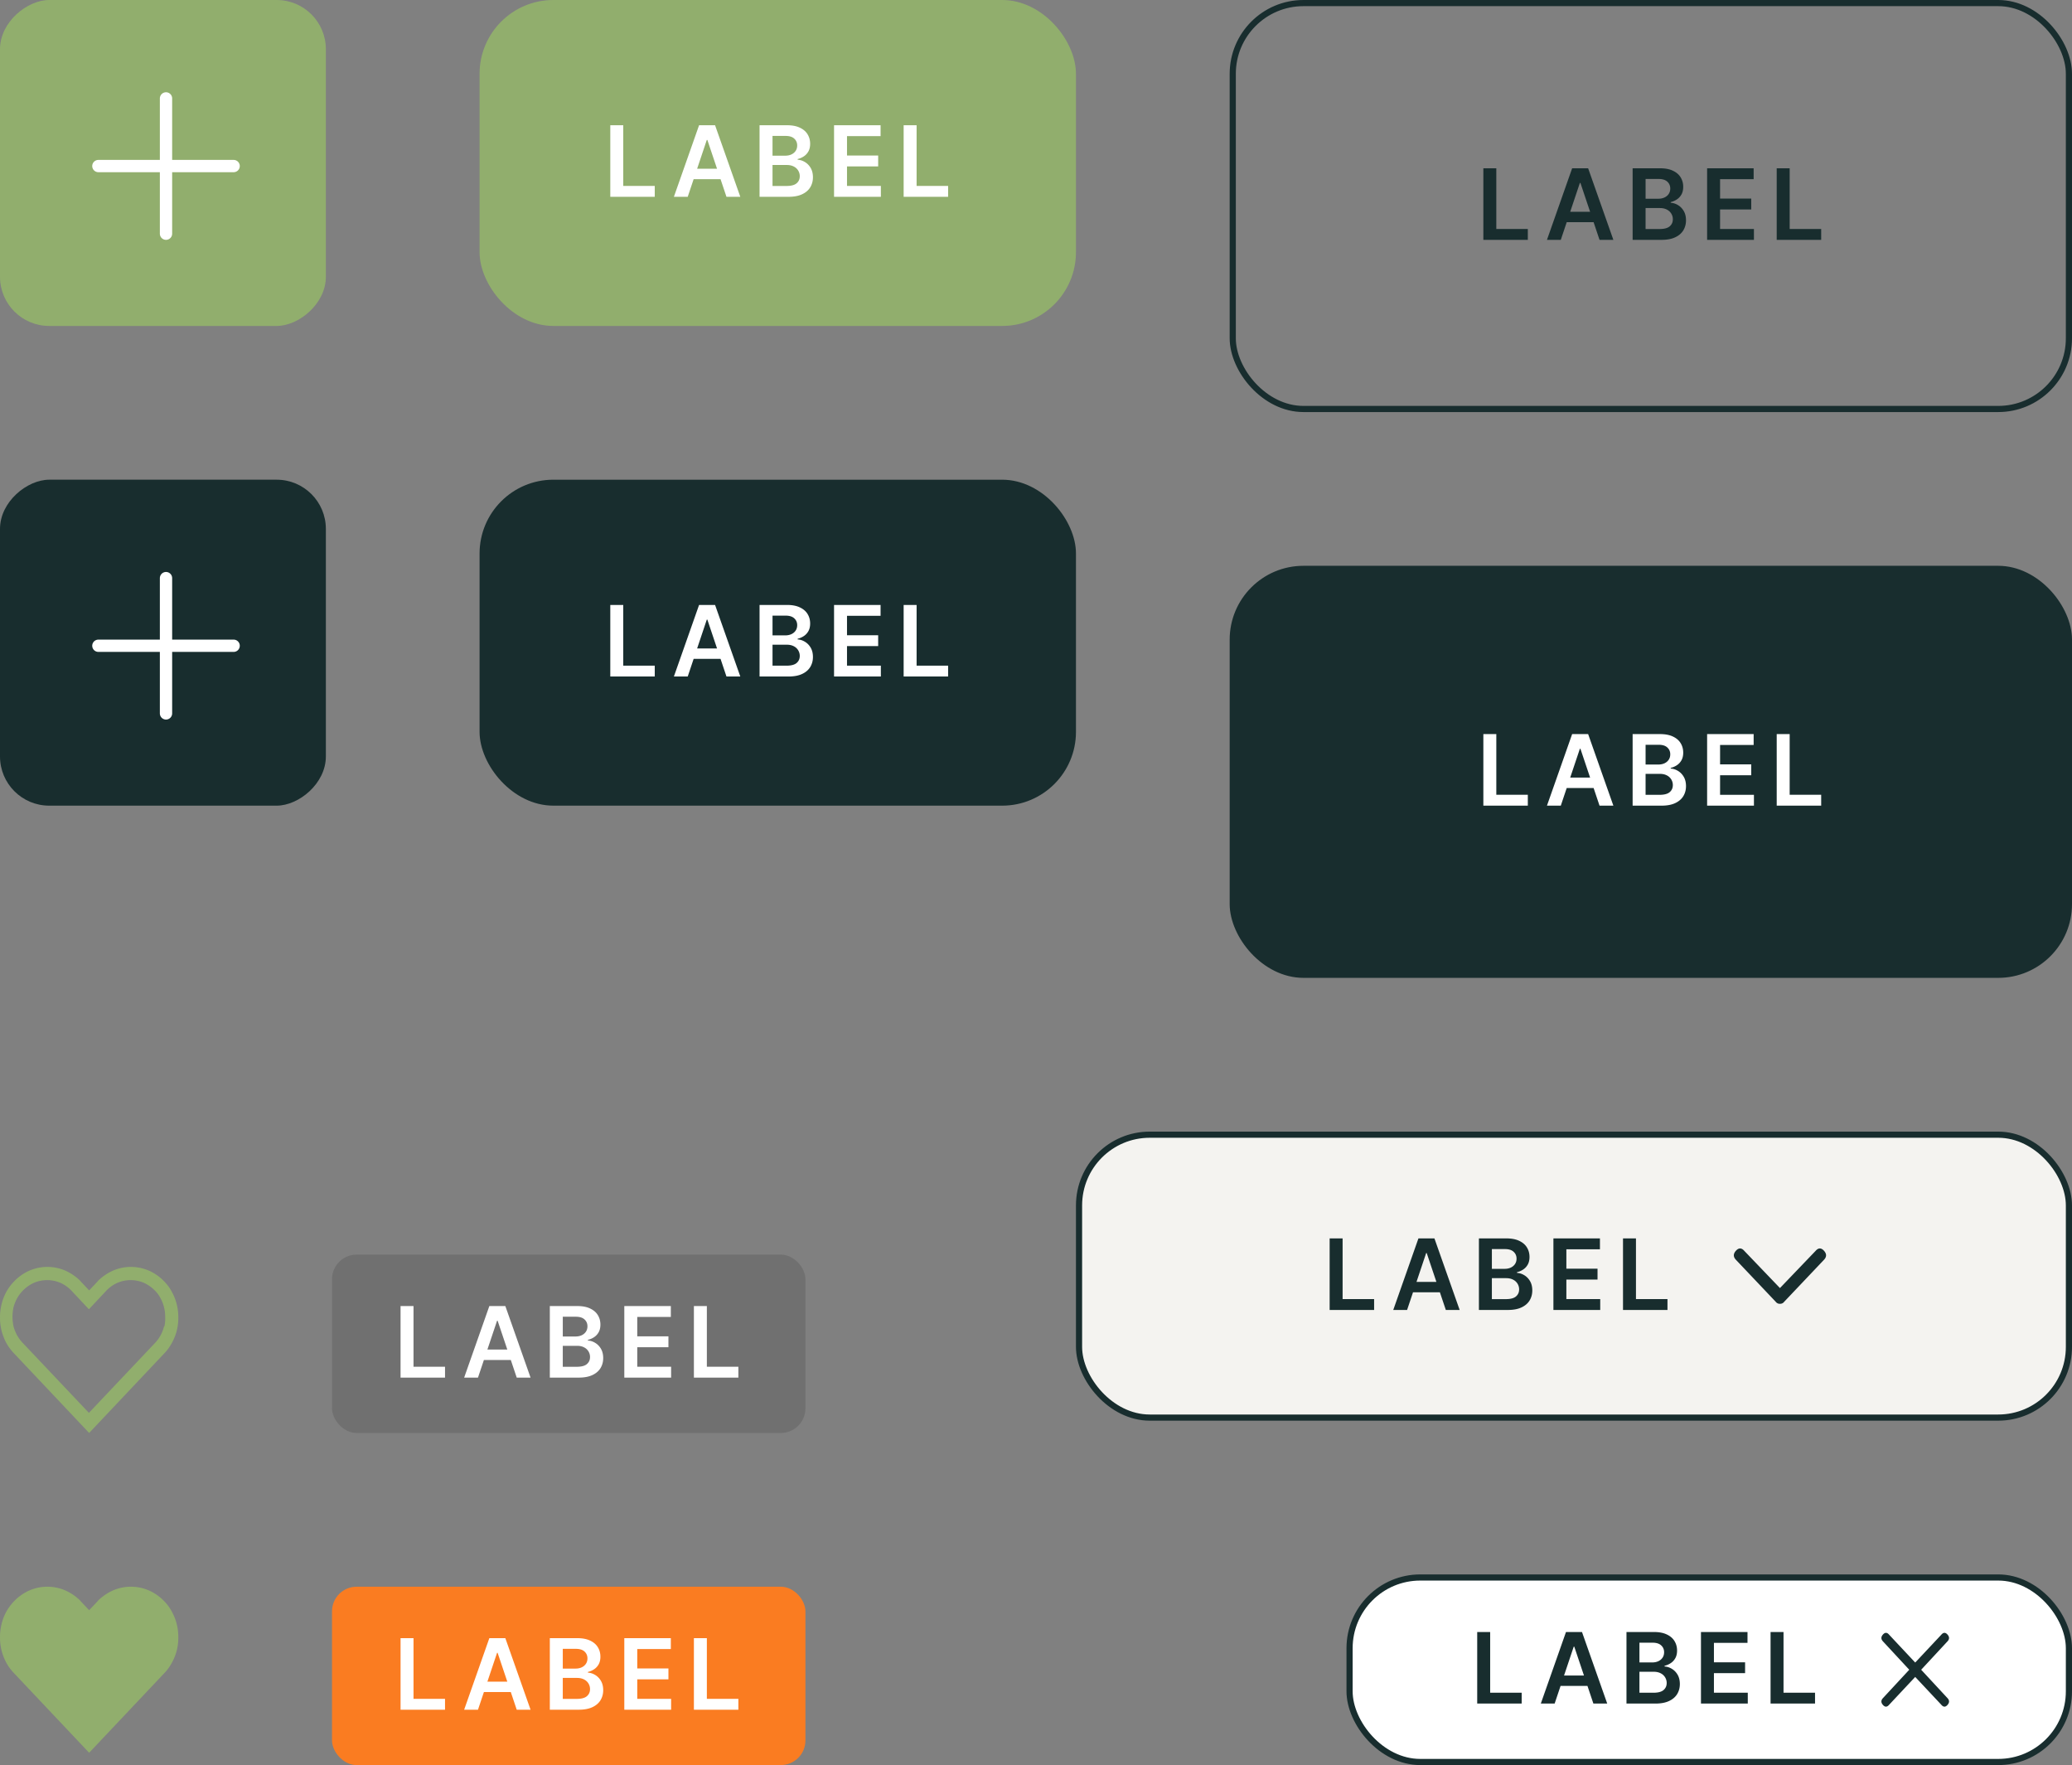 <svg width="337" height="287" viewBox="0 0 337 287" fill="none" xmlns="http://www.w3.org/2000/svg">
    <rect x="0" y="0" width="337" height="287" fill="#808080" stroke="none"/>
    <rect x="53" width="53" height="53" rx="8" transform="rotate(90 53 0)" fill="#91AE6D"/>
    <path stroke="#fff" stroke-width="2" stroke-linecap="round" d="M38 27H16M27 38V16"/>
    <rect x="53" y="78" width="53" height="53" rx="8" transform="rotate(90 53 78)" fill="#182D2E"/>
    <path stroke="#fff" stroke-width="2" stroke-linecap="round" d="M38 105H16M27 116V94"/>
    <rect x="78" width="97" height="53" rx="12" fill="#91AE6D"/>
    <path d="M99.26 32V20.364h2.108v9.869h5.125V32H99.26zm12.595 0h-2.25l4.096-11.636h2.602L120.406 32h-2.25l-3.108-9.25h-.091L111.855 32zm.073-4.563h6.137v1.694h-6.137v-1.694zM123.538 32V20.364h4.455c.841 0 1.54.132 2.096.397.561.262.98.62 1.256 1.074.28.455.421.97.421 1.546 0 .473-.091.878-.273 1.216a2.294 2.294 0 0 1-.733.812c-.307.208-.65.358-1.028.449v.114c.412.022.808.15 1.187.38.383.227.695.55.938.966.242.417.363.92.363 1.511 0 .603-.146 1.145-.437 1.625-.292.478-.731.855-1.319 1.131-.587.277-1.325.415-2.215.415h-4.711zm2.108-1.761h2.267c.766 0 1.317-.146 1.654-.438.341-.295.511-.674.511-1.136a1.735 1.735 0 0 0-.983-1.591c-.314-.163-.689-.245-1.125-.245h-2.324v3.41zm0-4.927h2.086c.363 0 .691-.066.982-.198.292-.137.521-.328.688-.574.17-.25.256-.546.256-.887 0-.45-.159-.822-.478-1.113-.314-.292-.782-.438-1.403-.438h-2.131v3.21zM135.654 32V20.364h7.568v1.767h-5.46v3.159h5.068v1.767h-5.068v3.176h5.506V32h-7.614zm11.319 0V20.364h2.108v9.869h5.125V32h-7.233z" fill="#fff"/>
    <rect x="78" y="78" width="97" height="53" rx="12" fill="#182D2E"/>
    <path d="M99.26 110V98.364h2.108v9.869h5.125V110H99.26zm12.595 0h-2.25l4.096-11.636h2.602L120.406 110h-2.25l-3.108-9.25h-.091l-3.102 9.25zm.073-4.562h6.137v1.693h-6.137v-1.693zm11.61 4.562V98.364h4.455c.841 0 1.54.132 2.096.397.561.262.98.62 1.256 1.074.28.455.421.97.421 1.546 0 .473-.091.878-.273 1.216a2.292 2.292 0 0 1-.733.812c-.307.208-.65.358-1.028.449v.114c.412.022.808.149 1.187.38.383.228.695.55.938.966.242.417.363.921.363 1.512 0 .602-.146 1.143-.437 1.625-.292.477-.731.854-1.319 1.13-.587.277-1.325.415-2.215.415h-4.711zm2.108-1.761h2.267c.766 0 1.317-.146 1.654-.438.341-.295.511-.674.511-1.136a1.75 1.75 0 0 0-.983-1.591c-.314-.163-.689-.244-1.125-.244h-2.324v3.409zm0-4.927h2.086c.363 0 .691-.066.982-.198.292-.137.521-.328.688-.574.17-.25.256-.546.256-.887 0-.45-.159-.822-.478-1.113-.314-.292-.782-.438-1.403-.438h-2.131v3.21zM135.654 110V98.364h7.568v1.767h-5.46v3.159h5.068v1.767h-5.068v3.176h5.506V110h-7.614zm11.319 0V98.364h2.108v9.869h5.125V110h-7.233z" fill="#fff"/>
    <path d="M241.26 39V27.364h2.108v9.869h5.125V39h-7.233zm12.595 0h-2.25l4.096-11.636h2.602L262.406 39h-2.25l-3.108-9.25h-.091L253.855 39zm.073-4.563h6.137v1.694h-6.137v-1.694zM265.538 39V27.364h4.455c.841 0 1.54.132 2.096.397.561.262.98.62 1.256 1.074.28.455.421.97.421 1.546 0 .473-.091.878-.273 1.216a2.294 2.294 0 0 1-.733.812c-.307.208-.65.358-1.028.449v.114c.412.022.808.15 1.187.38.383.228.695.55.938.966.242.417.363.92.363 1.512 0 .602-.146 1.144-.437 1.625-.292.477-.731.854-1.319 1.13-.587.277-1.325.415-2.215.415h-4.711zm2.108-1.761h2.267c.766 0 1.317-.146 1.654-.438.341-.295.511-.674.511-1.136a1.735 1.735 0 0 0-.983-1.591c-.314-.163-.689-.244-1.125-.244h-2.324v3.409zm0-4.926h2.086c.363 0 .691-.067.982-.2.292-.136.521-.327.688-.573.17-.25.256-.546.256-.887 0-.45-.159-.822-.478-1.113-.314-.292-.782-.438-1.403-.438h-2.131v3.21zM277.654 39V27.364h7.568v1.767h-5.46v3.159h5.068v1.767h-5.068v3.176h5.506V39h-7.614zm11.319 0V27.364h2.108v9.869h5.125V39h-7.233z" fill="#182D2E"/>
    <rect x="200.5" y=".5" width="136" height="66" rx="11.5" stroke="#182D2E"/>
    <rect x="200" y="92" width="137" height="67" rx="12" fill="#182D2E"/>
    <path d="M241.26 131v-11.636h2.108v9.869h5.125V131h-7.233zm12.595 0h-2.25l4.096-11.636h2.602L262.406 131h-2.25l-3.108-9.25h-.091l-3.102 9.25zm.073-4.562h6.137v1.693h-6.137v-1.693zm11.61 4.562v-11.636h4.455c.841 0 1.54.132 2.096.397.561.262.98.62 1.256 1.074.28.455.421.97.421 1.546 0 .473-.091.878-.273 1.216a2.292 2.292 0 0 1-.733.812c-.307.208-.65.358-1.028.449v.114c.412.022.808.149 1.187.38.383.228.695.55.938.966.242.417.363.921.363 1.512 0 .602-.146 1.143-.437 1.625-.292.477-.731.854-1.319 1.13-.587.277-1.325.415-2.215.415h-4.711zm2.108-1.761h2.267c.766 0 1.317-.146 1.654-.438.341-.295.511-.674.511-1.136a1.75 1.75 0 0 0-.983-1.591c-.314-.163-.689-.244-1.125-.244h-2.324v3.409zm0-4.927h2.086c.363 0 .691-.066.982-.198.292-.137.521-.328.688-.574.17-.25.256-.546.256-.887 0-.45-.159-.822-.478-1.113-.314-.292-.782-.438-1.403-.438h-2.131v3.21zM277.654 131v-11.636h7.568v1.767h-5.46v3.159h5.068v1.767h-5.068v3.176h5.506V131h-7.614zm11.319 0v-11.636h2.108v9.869h5.125V131h-7.233z" fill="#fff"/>
    <rect x="54" y="204" width="77" height="29" rx="4" fill="#707070"/>
    <path d="M65.148 224v-11.636h2.108v9.869h5.125V224h-7.233zm12.594 0h-2.25l4.097-11.636h2.602L86.293 224h-2.25l-3.108-9.25h-.09L77.741 224zm.074-4.562h6.136v1.693h-6.136v-1.693zM89.426 224v-11.636h4.454c.841 0 1.54.132 2.097.397.56.262.98.62 1.256 1.074.28.455.42.97.42 1.546 0 .473-.09.878-.273 1.216a2.291 2.291 0 0 1-.733.812 3.11 3.11 0 0 1-1.028.449v.114c.413.022.809.149 1.188.38.382.228.695.55.937.966.243.417.364.921.364 1.512 0 .602-.146 1.143-.438 1.625-.291.477-.73.854-1.318 1.13-.587.277-1.326.415-2.216.415h-4.71zm2.108-1.761H93.8c.765 0 1.316-.146 1.653-.438.341-.295.512-.674.512-1.136a1.738 1.738 0 0 0-.983-1.591c-.315-.163-.69-.244-1.125-.244h-2.324v3.409zm0-4.927h2.085c.364 0 .691-.066.983-.198.292-.137.52-.328.688-.574.17-.25.255-.546.255-.887 0-.45-.159-.822-.477-1.113-.314-.292-.782-.438-1.403-.438h-2.131v3.21zM101.54 224v-11.636h7.569v1.767h-5.461v3.159h5.069v1.767h-5.069v3.176h5.506V224h-7.614zm11.319 0v-11.636h2.108v9.869h5.125V224h-7.233z" fill="#fff"/>
    <rect x="54" y="258" width="77" height="29" rx="4" fill="#FA7C21"/>
    <path d="M65.148 278v-11.636h2.108v9.869h5.125V278h-7.233zm12.594 0h-2.25l4.097-11.636h2.602L86.293 278h-2.25l-3.108-9.25h-.09L77.741 278zm.074-4.562h6.136v1.693h-6.136v-1.693zM89.426 278v-11.636h4.454c.841 0 1.54.132 2.097.397.56.262.98.62 1.256 1.074.28.455.42.97.42 1.546 0 .473-.09.878-.273 1.216a2.291 2.291 0 0 1-.733.812 3.11 3.11 0 0 1-1.028.449v.114c.413.022.809.149 1.188.38.382.228.695.55.937.966.243.417.364.921.364 1.512 0 .602-.146 1.143-.438 1.625-.291.477-.73.854-1.318 1.13-.587.277-1.326.415-2.216.415h-4.71zm2.108-1.761H93.8c.765 0 1.316-.146 1.653-.438.341-.295.512-.674.512-1.136a1.738 1.738 0 0 0-.983-1.591c-.315-.163-.69-.244-1.125-.244h-2.324v3.409zm0-4.927h2.085c.364 0 .691-.066.983-.198.292-.137.52-.328.688-.574.17-.25.255-.546.255-.887 0-.45-.159-.822-.477-1.113-.314-.292-.782-.438-1.403-.438h-2.131v3.21zM101.54 278v-11.636h7.569v1.767h-5.461v3.159h5.069v1.767h-5.069v3.176h5.506V278h-7.614zm11.319 0v-11.636h2.108v9.869h5.125V278h-7.233z" fill="#fff"/>
    <path d="M28.75 212.098a7.892 7.892 0 0 0-.766-1.974 7.065 7.065 0 0 0-1.243-1.733 7.818 7.818 0 0 0-2.506-1.777 7.349 7.349 0 0 0-5.882 0 8.272 8.272 0 0 0-2.403 1.645l-.104.132-1.346 1.426-1.346-1.426-.104-.132a8.272 8.272 0 0 0-2.403-1.645 7.349 7.349 0 0 0-5.882 0 7.818 7.818 0 0 0-2.506 1.777 7.907 7.907 0 0 0-2.01 3.707 8.681 8.681 0 0 0-.248 2.193c0 .695.083 1.388.248 2.062.174.68.424 1.335.746 1.952a8.281 8.281 0 0 0 1.264 1.732L14.5 233l12.241-12.963a7.52 7.52 0 0 0 1.243-1.732A8.207 8.207 0 0 0 29 214.291a8.676 8.676 0 0 0-.248-2.193zm-2.07 3.575a5.999 5.999 0 0 1-1.43 2.654l-10.791 11.405-10.792-11.405a6.312 6.312 0 0 1-.911-1.251 6.783 6.783 0 0 1-.56-1.425 7.532 7.532 0 0 1-.165-1.514 7.787 7.787 0 0 1 .165-1.557c.13-.498.317-.977.56-1.426.248-.46.555-.877.911-1.25a6.022 6.022 0 0 1 1.844-1.316 5.499 5.499 0 0 1 4.308 0c.683.301 1.3.742 1.823 1.294l2.817 3.005 2.817-3.005a5.641 5.641 0 0 1 1.822-1.294 5.499 5.499 0 0 1 4.309 0 6.049 6.049 0 0 1 1.843 1.316c.36.362.663.783.89 1.25.48.896.73 1.91.726 2.94a6.032 6.032 0 0 1-.125 1.579h-.062zM28.75 264.098a7.892 7.892 0 0 0-.766-1.974 7.065 7.065 0 0 0-1.243-1.733 7.818 7.818 0 0 0-2.506-1.777 7.349 7.349 0 0 0-5.882 0 8.272 8.272 0 0 0-2.403 1.645l-.104.132-1.346 1.426-1.346-1.426-.104-.132a8.272 8.272 0 0 0-2.403-1.645 7.349 7.349 0 0 0-5.882 0 7.818 7.818 0 0 0-2.506 1.777 7.907 7.907 0 0 0-2.01 3.707 8.681 8.681 0 0 0-.248 2.193c0 .695.083 1.388.248 2.062.174.68.424 1.335.746 1.952a8.281 8.281 0 0 0 1.264 1.732L14.5 285l12.241-12.963a7.52 7.52 0 0 0 1.243-1.732A8.207 8.207 0 0 0 29 266.291a8.676 8.676 0 0 0-.248-2.193z" fill="#91AE6D"/>
    <rect x="175.5" y="184.5" width="161" height="46" rx="11.5" fill="#F4F3F0"/>
    <path d="M216.26 213v-11.636h2.108v9.869h5.125V213h-7.233zm12.595 0h-2.25l4.096-11.636h2.602L237.406 213h-2.25l-3.108-9.25h-.091l-3.102 9.25zm.073-4.562h6.137v1.693h-6.137v-1.693zm11.61 4.562v-11.636h4.455c.841 0 1.54.132 2.096.397.561.262.98.62 1.256 1.074.28.455.421.97.421 1.546 0 .473-.091.878-.273 1.216a2.292 2.292 0 0 1-.733.812c-.307.208-.65.358-1.028.449v.114c.412.022.808.149 1.187.38.383.228.695.55.938.966.242.417.363.921.363 1.512 0 .602-.146 1.143-.437 1.625-.292.477-.731.854-1.319 1.13-.587.277-1.325.415-2.215.415h-4.711zm2.108-1.761h2.267c.766 0 1.317-.146 1.654-.438.341-.295.511-.674.511-1.136a1.75 1.75 0 0 0-.983-1.591c-.314-.163-.689-.244-1.125-.244h-2.324v3.409zm0-4.927h2.086c.363 0 .691-.066.982-.198.292-.137.521-.328.688-.574.17-.25.256-.546.256-.887 0-.45-.159-.822-.478-1.113-.314-.292-.782-.438-1.403-.438h-2.131v3.21zM252.654 213v-11.636h7.568v1.767h-5.46v3.159h5.068v1.767h-5.068v3.176h5.506V213h-7.614zm11.319 0v-11.636h2.108v9.869h5.125V213h-7.233zM295.288 203.402l-5.788 6.038-5.788-6.038c-.457-.525-.913-.536-1.37-.033-.456.504-.456.996 0 1.477l6.473 6.826a.813.813 0 0 0 .685.328c.29 0 .519-.109.685-.328l6.473-6.826c.456-.481.456-.973 0-1.477-.457-.503-.913-.492-1.37.033z" fill="#182D2E"/>
    <rect x="175.5" y="184.5" width="161" height="46" rx="11.5" stroke="#182D2E"/>
    <rect x="219.5" y="256.5" width="117" height="30" rx="11.5" fill="#fff"/>
    <path d="M240.26 277v-11.636h2.108v9.869h5.125V277h-7.233zm12.595 0h-2.25l4.096-11.636h2.602L261.406 277h-2.25l-3.108-9.25h-.091l-3.102 9.25zm.073-4.562h6.137v1.693h-6.137v-1.693zm11.61 4.562v-11.636h4.455c.841 0 1.54.132 2.096.397.561.262.98.62 1.256 1.074.28.455.421.97.421 1.546 0 .473-.091.878-.273 1.216a2.292 2.292 0 0 1-.733.812c-.307.208-.65.358-1.028.449v.114c.412.022.808.149 1.187.38.383.228.695.55.938.966.242.417.363.921.363 1.512 0 .602-.146 1.143-.437 1.625-.292.477-.731.854-1.319 1.13-.587.277-1.325.415-2.215.415h-4.711zm2.108-1.761h2.267c.766 0 1.317-.146 1.654-.438.341-.295.511-.674.511-1.136a1.75 1.75 0 0 0-.983-1.591c-.314-.163-.689-.244-1.125-.244h-2.324v3.409zm0-4.927h2.086c.363 0 .691-.066.982-.198.292-.137.521-.328.688-.574.17-.25.256-.546.256-.887 0-.45-.159-.822-.478-1.113-.314-.292-.782-.438-1.403-.438h-2.131v3.21zM276.654 277v-11.636h7.568v1.767h-5.46v3.159h5.068v1.767h-5.068v3.176h5.506V277h-7.614zm11.319 0v-11.636h2.108v9.869h5.125V277h-7.233zM311.5 270.33l4.245-4.528c.335-.394.669-.402 1.004-.025.335.377.335.747 0 1.108l-4.28 4.615 4.28 4.615c.335.361.335.731 0 1.108-.335.377-.669.369-1.004-.025l-4.245-4.528-4.245 4.528c-.335.394-.669.402-1.004.025-.335-.377-.335-.747 0-1.108l4.28-4.615-4.28-4.615c-.335-.361-.335-.731 0-1.108.335-.377.669-.369 1.004.025l4.245 4.528z" fill="#182D2E"/>
    <rect x="219.5" y="256.5" width="117" height="30" rx="11.5" stroke="#182D2E"/>
</svg>
